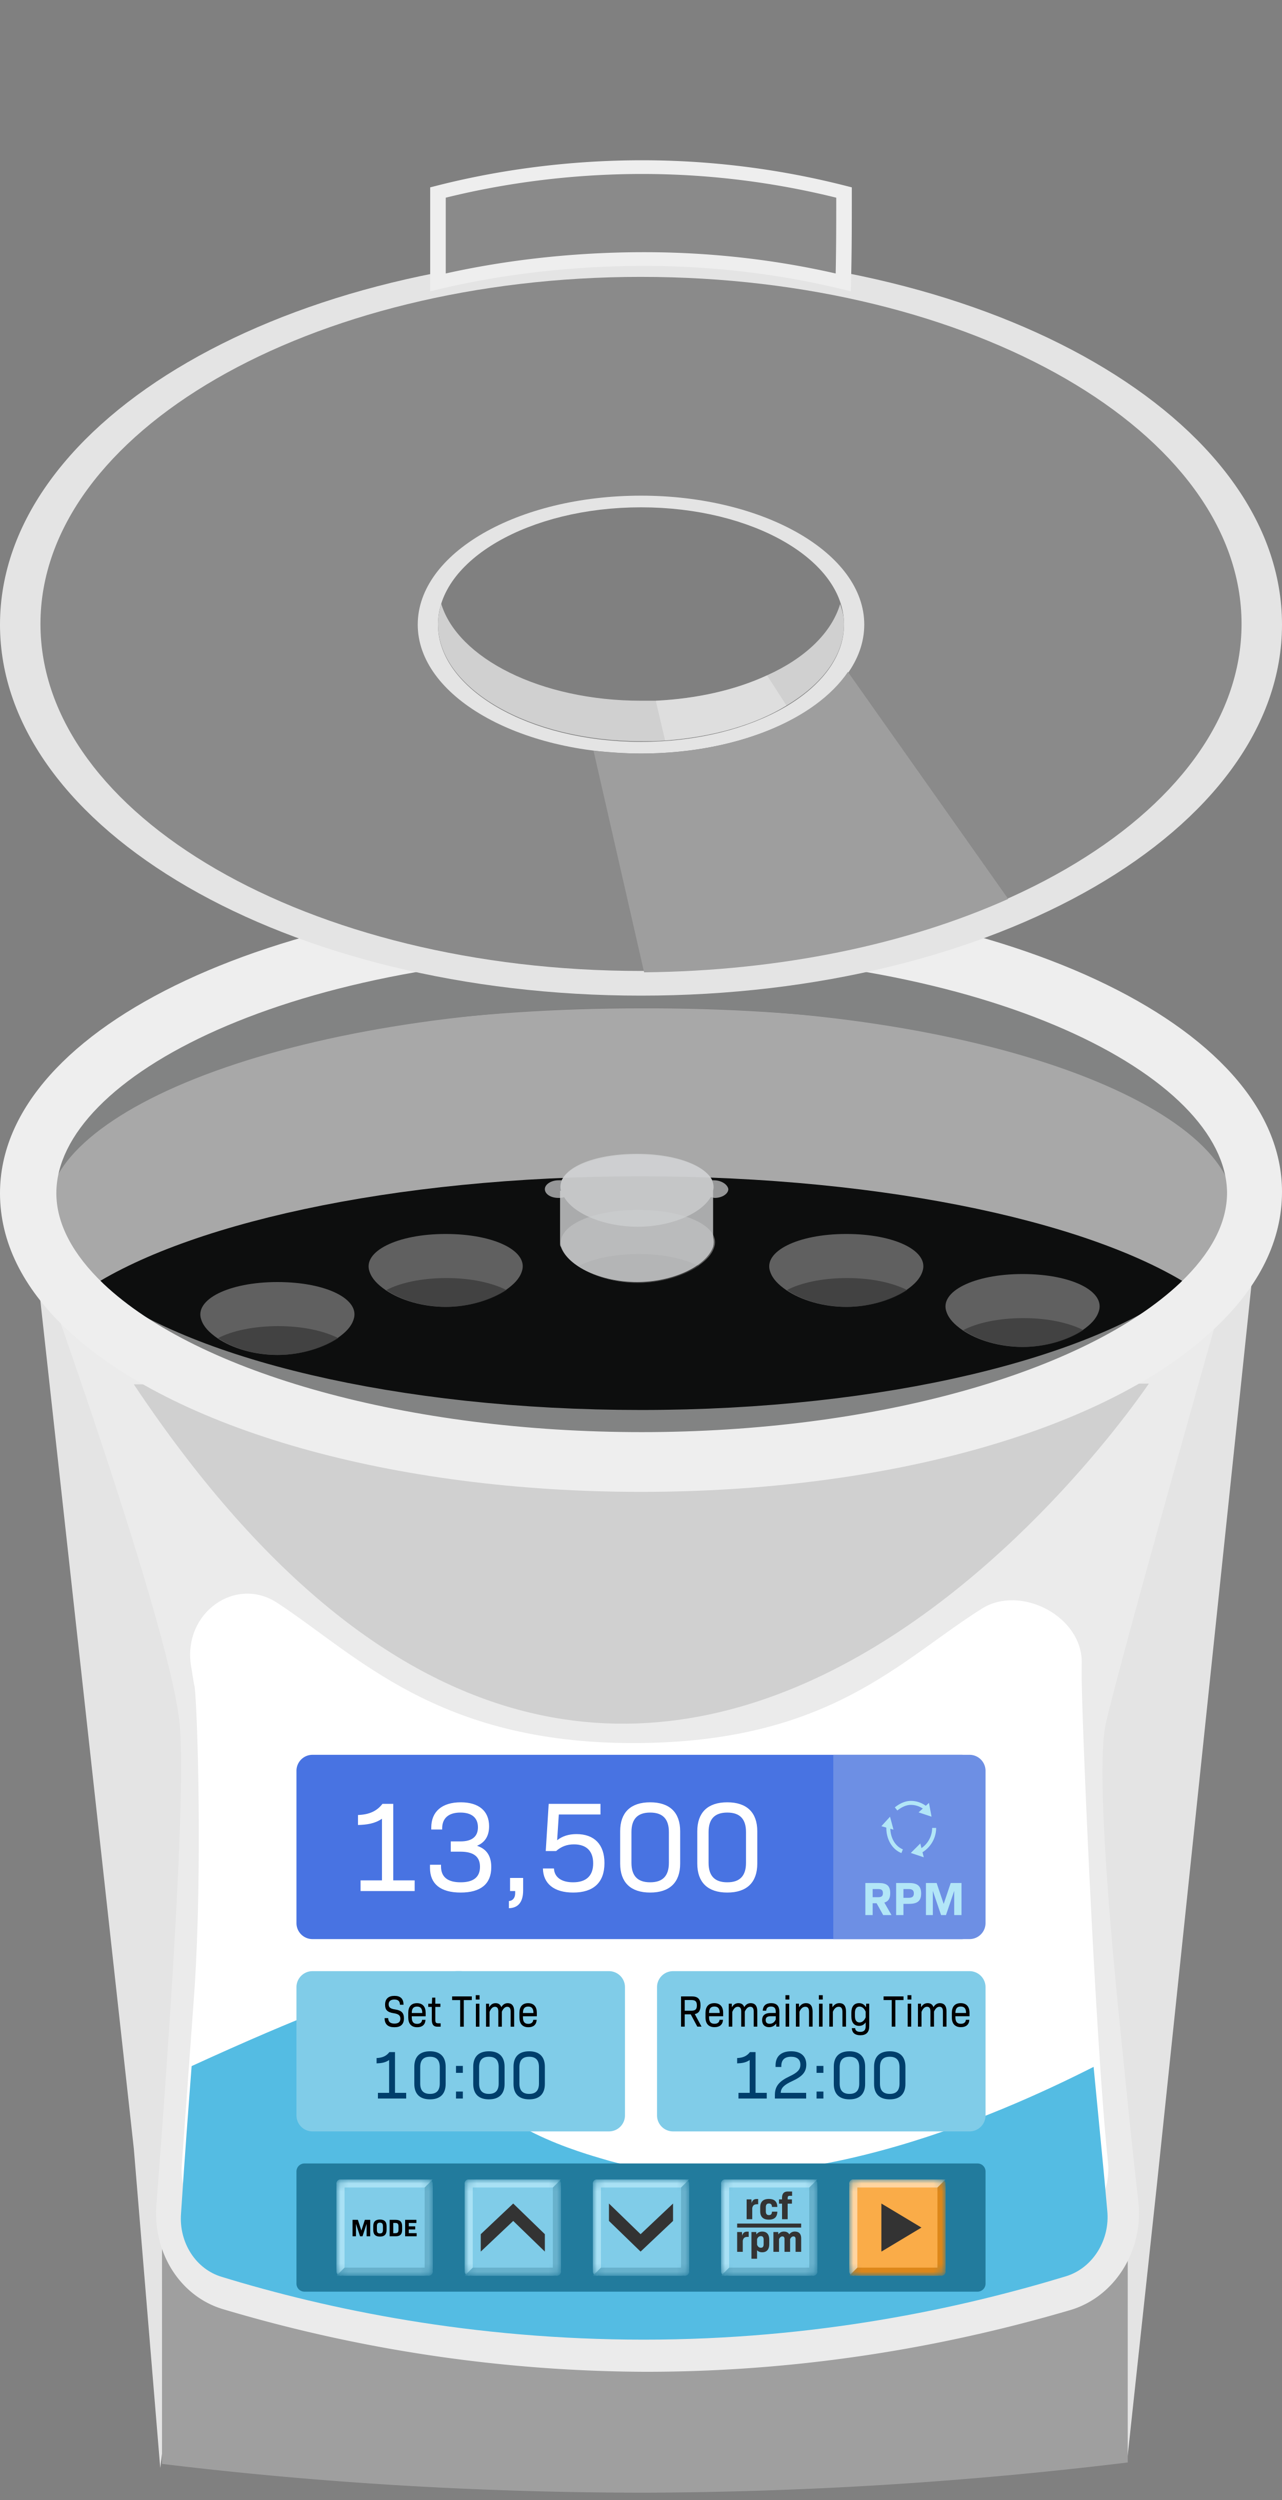 <svg xmlns="http://www.w3.org/2000/svg" width="160" height="312" fill="none" viewBox="0 0 160 312">
    <rect x="0" y="0" width="160" height="312" fill="#808080" stroke="none"/>
    <path fill="#E4E4E4" fill-rule="evenodd" d="M144.352 272.986l-3.693 34.239-19.428-156.387h35.956l-12.835 122.148zm-127.649-4.824L20 308l19.824-157.074H3.78l12.923 117.236z" clip-rule="evenodd"/>
    <path fill="#9F9F9F" d="M140.747 307.316a513.249 513.249 0 0 1-60.132 3.772c-22.066 0-42.373-1.404-60.395-3.596v-38.243l120.527-.175v38.242z"/>
    <path fill="#EBEBEB" d="M5.275 158.644s16 44.47 17.142 56.487c.88 8.946-1.582 42.979-2.9 60.082-.44 5.965 2.988 11.403 8.351 12.982a187.098 187.098 0 0 0 52.66 7.806c21.274 0 39.384-3.684 53.098-7.719 5.539-1.666 9.143-7.455 8.44-13.595-.703-6.052-1.407-13.069-2.198-20.963-1.67-16.314-2.989-33.769-1.846-38.681 2.286-9.824 15.56-56.486 15.56-56.486l-148.307.087z"/>
    <path fill="#D0D0D0" d="M16.703 172.766l126.682-.088c-.088 0-63.121 95.431-126.682.088z"/>
    <path fill="#A8A8A8" d="M157.011 150.838c0 3.772-2.549 7.368-7.121 10.613-12.22 8.596-38.945 14.648-69.978 14.648-30.945 0-57.67-5.964-69.89-14.56-4.571-3.245-7.12-6.754-7.12-10.526 0-13.858 34.46-25.173 77.01-25.173 42.637-.175 77.099 11.052 77.099 24.998z"/>
    <path fill="#0D0E0E" d="M149.89 161.364c-12.22 8.595-38.945 14.648-69.978 14.648-30.945 0-57.67-5.965-69.89-14.561 12.22-8.595 38.945-14.648 69.89-14.648 31.033 0 57.758 5.965 69.978 14.561z"/>
    <path fill="#828383" fill-rule="evenodd" d="M133.251 133.575c-13.497-4.866-32.316-7.91-53.246-7.866H80c-20.885 0-39.705 3.086-53.213 7.985-6.765 2.454-12.066 5.314-15.629 8.362-3.572 3.056-5.141 6.064-5.141 8.87 0 3.039 1.808 6.335 6.055 9.594l.008.007.008.006c5.655 4.416 14.923 8.3 26.767 11.07 11.79 2.758 25.927 4.364 41.145 4.364 15.216 0 29.351-1.627 41.141-4.406 11.834-2.79 21.099-6.692 26.758-11.106 4.212-3.381 6.085-6.683 6.085-9.705 0-2.807-1.565-5.808-5.129-8.853-3.554-3.038-8.845-5.885-15.604-8.322zm18.853 4.52c4.17 3.564 6.88 7.832 6.88 12.655 0 5.221-3.223 9.809-7.969 13.616l-.013.01-.013.01c-6.474 5.056-16.544 9.176-28.701 12.041-12.21 2.878-26.734 4.54-42.288 4.54-15.55 0-30.074-1.639-42.283-4.495-12.151-2.842-22.22-6.937-28.698-11.992-4.891-3.756-8.002-8.352-8.002-13.554 0-4.825 2.716-9.098 6.89-12.669 4.186-3.58 10.094-6.695 17.175-9.263 14.183-5.144 33.604-11.285 54.916-11.285 21.354-.044 40.776 6.052 54.949 11.163 7.076 2.551 12.978 5.652 17.157 9.223z" clip-rule="evenodd"/>
    <path fill="#EEE" d="M80 186.186c-30.945 0-58.462-7.807-71.736-20.349C2.814 160.662 0 154.96 0 148.908c0-20.963 35.165-37.365 80-37.453 44.835 0 80 16.402 80 37.278 0 6.052-2.813 11.753-8.264 16.928-13.274 12.718-40.791 20.525-71.736 20.525zm0-67.187c-43.692 0-72.967 15.437-72.967 29.909 0 3.772 2.022 7.631 5.89 11.315 11.868 11.227 38.242 18.507 67.165 18.507 28.923 0 55.209-7.367 67.165-18.595 3.868-3.683 5.89-7.455 5.89-11.314-.176-14.473-29.451-29.822-73.143-29.822z"/>
    <path fill="#fff" d="M23.822 207.765c-.945-6.507 5.577-11.128 10.775-7.733 9.925 6.507 19.945 17.504 44.424 17.504s33.27-10.337 43.478-16.749c4.821-3.112 12.785.943 12.501 6.978v.849c-.095 3.866 1.677 45.889 3.284 61.26.378 3.772-1.796 7.261-5.104 8.204-13.327 4.055-31.286 7.922-52.741 7.922-21.456 0-39.414-3.772-52.647-7.827-3.214-1.038-5.387-4.338-5.104-7.922.662-9.336 1.229-16.88 1.607-22.255.945-14.617.378-34.195 0-37.496-.19-.755-.284-1.698-.473-2.735z"/>
    <path fill="#54BCE3" d="M136.488 257.944c-11.72 5.941-39.13 18.294-61.531 11.41-3.876-1.131-16.068-4.904-17.203-12.448-.661-4.715 3.309-8.016 2.174-9.902-1.228-2.263-9.073-1.508-36.011 10.845-.378 4.904-.85 11.128-1.323 18.389-.284 3.678 1.89 6.979 5.104 7.922 13.232 4.055 31.285 7.827 52.646 7.827 21.456 0 39.414-3.867 52.741-7.922 3.308-1.037 5.482-4.526 5.104-8.204-.378-4.432-1.039-10.939-1.701-17.917z"/>
    <path fill="#4873E2" d="M37 221a2 2 0 0 1 2-2h81a2 2 0 0 1 2 2v19a2 2 0 0 1-2 2H39a2 2 0 0 1-2-2v-19z"/>
    <path fill="#80CCE8" d="M37 248a2 2 0 0 1 2-2h37a2 2 0 0 1 2 2v16a2 2 0 0 1-2 2H39a2 2 0 0 1-2-2v-16zM82 248a2 2 0 0 1 2-2h37a2 2 0 0 1 2 2v16a2 2 0 0 1-2 2H84a2 2 0 0 1-2-2v-16z"/>
    <path fill="#6D8FE4" d="M104 219h17a2 2 0 0 1 2 2v19a2 2 0 0 1-2 2h-17v-23z"/>
    <path fill="#003E6B" d="M92.167 261.898h3.527v-.708h-1.396v-5.088h-.702c-.376.495-.877.716-1.596.742v.665c.56-.018 1.095-.086 1.563-.418v4.099h-1.396v.708zM96.71 261.898h3.902v-.708h-3.176c.034-.622.41-.997 1.454-1.474 1.262-.58 1.739-1.142 1.739-2.063 0-1.014-.652-1.653-1.889-1.653s-1.947.622-1.947 1.764v.196h.719v-.119c0-.776.426-1.159 1.22-1.159.785 0 1.161.383 1.161.988 0 .606-.35.989-1.353 1.458-1.33.622-1.83 1.261-1.83 2.335v.435zM101.912 258.693h.852v-.869h-.852v.869zm0 3.205h.852v-.87h-.852v.87zM106.018 262c1.27 0 1.955-.673 1.955-1.926v-2.148c0-1.253-.685-1.926-1.955-1.926-1.271 0-1.956.673-1.956 1.926v2.148c0 1.253.685 1.926 1.956 1.926zm0-.682c-.819 0-1.22-.426-1.22-1.295v-2.046c0-.869.401-1.295 1.22-1.295s1.22.426 1.22 1.295v2.046c0 .869-.401 1.295-1.22 1.295zM111.045 262c1.27 0 1.955-.673 1.955-1.926v-2.148c0-1.253-.685-1.926-1.955-1.926-1.271 0-1.956.673-1.956 1.926v2.148c0 1.253.685 1.926 1.956 1.926zm0-.682c-.819 0-1.22-.426-1.22-1.295v-2.046c0-.869.401-1.295 1.22-1.295s1.22.426 1.22 1.295v2.046c0 .869-.401 1.295-1.22 1.295zM47.167 261.898h3.527v-.708h-1.396v-5.088h-.702c-.376.495-.877.716-1.596.742v.665c.56-.018 1.095-.086 1.563-.418v4.099h-1.396v.708zM53.665 262c1.27 0 1.955-.673 1.955-1.926v-2.148c0-1.253-.685-1.926-1.955-1.926s-1.956.673-1.956 1.926v2.148c0 1.253.686 1.926 1.956 1.926zm0-.682c-.82 0-1.22-.426-1.22-1.295v-2.046c0-.869.4-1.295 1.22-1.295.819 0 1.22.426 1.22 1.295v2.046c0 .869-.401 1.295-1.22 1.295zM56.912 258.693h.852v-.869h-.852v.869zm0 3.205h.852v-.87h-.852v.87zM61.018 262c1.27 0 1.955-.673 1.955-1.926v-2.148c0-1.253-.685-1.926-1.955-1.926s-1.956.673-1.956 1.926v2.148c0 1.253.685 1.926 1.956 1.926zm0-.682c-.82 0-1.22-.426-1.22-1.295v-2.046c0-.869.4-1.295 1.22-1.295.819 0 1.22.426 1.22 1.295v2.046c0 .869-.401 1.295-1.22 1.295zM66.045 262c1.27 0 1.955-.673 1.955-1.926v-2.148c0-1.253-.685-1.926-1.955-1.926s-1.956.673-1.956 1.926v2.148c0 1.253.685 1.926 1.956 1.926zm0-.682c-.82 0-1.22-.426-1.22-1.295v-2.046c0-.869.4-1.295 1.22-1.295.819 0 1.22.426 1.22 1.295v2.046c0 .869-.401 1.295-1.22 1.295z"/>
    <path fill="#000" d="M85 252.923h.455v-1.531h.754l.82 1.531h.525l-.84-1.565c.501-.105.714-.443.714-1.087 0-.794-.324-1.121-1.108-1.121H85v3.773zm.455-1.986v-1.332h.825c.516 0 .692.183.692.666 0 .483-.176.666-.692.666h-.825zM89.181 252.99c.627 0 1.017-.311 1.052-.921h-.43c-.03.311-.237.499-.632.499-.465 0-.678-.255-.678-.816v-.127h1.76v-.416c0-.788-.389-1.216-1.102-1.216-.713 0-1.103.428-1.103 1.216v.566c0 .788.4 1.215 1.133 1.215zm-.688-1.77c0-.55.208-.805.668-.805.455 0 .662.255.662.805h-1.33zM90.95 252.923h.446v-1.848c.192-.443.41-.632.688-.632.273 0 .424.183.424.566v1.914h.446v-1.875c.192-.416.414-.605.687-.605.273 0 .425.183.425.566v1.914h.445v-1.953c0-.633-.288-.977-.809-.977-.334 0-.602.145-.82.5-.106-.328-.353-.5-.718-.5-.353 0-.612.161-.819.516l-.015-.449h-.38v2.863zM95.985 252.99c.379 0 .672-.161.885-.455l.015.388h.38v-1.87c0-.71-.335-1.06-1.022-1.06-.653 0-1.007.317-1.052.938h.435c.015-.349.232-.516.601-.516.405 0 .592.205.592.649v.156h-.627c-.733 0-1.077.322-1.077.893 0 .561.334.877.87.877zm.065-.422c-.328 0-.49-.166-.49-.466 0-.322.192-.477.647-.477h.612v.405c-.157.35-.42.538-.769.538zM98.028 249.544h.486V249h-.486v.544zm.02 3.379h.445v-2.863h-.445v2.863zM99.332 252.923h.446v-1.859c.187-.421.424-.621.733-.621.308 0 .46.194.46.644v1.836h.445v-1.881c0-.688-.273-1.049-.819-1.049-.364 0-.642.161-.87.516l-.015-.449h-.38v2.863zM102.197 249.544h.485V249h-.485v.544zm.02 3.379h.445v-2.863h-.445v2.863zM103.501 252.923h.445v-1.859c.187-.421.425-.621.734-.621.308 0 .46.194.46.644v1.836h.445v-1.881c0-.688-.273-1.049-.819-1.049-.365 0-.643.161-.87.516l-.015-.449h-.38v2.863zM107.372 254c.743 0 1.113-.377 1.113-1.138v-2.802h-.38l-.02.444c-.217-.35-.496-.511-.87-.511-.607 0-.961.411-.961 1.193v.45c0 .782.354 1.193.961 1.193.349 0 .612-.139.825-.438v.471c0 .5-.213.716-.678.716-.364 0-.612-.133-.637-.466h-.415c.035.588.399.888 1.062.888zm-.101-1.598c-.359 0-.572-.272-.572-.783v-.416c0-.51.213-.782.572-.782.329 0 .597.233.769.638v.705c-.172.405-.44.638-.769.638zM111.29 252.923h.456v-3.313h1.016v-.46h-2.488v.46h1.016v3.313zM113.261 249.544h.485V249h-.485v.544zm.02 3.379h.445v-2.863h-.445v2.863zM114.565 252.923h.445v-1.848c.192-.443.41-.632.688-.632.273 0 .425.183.425.566v1.914h.445v-1.875c.192-.416.415-.605.688-.605.273 0 .425.183.425.566v1.914h.445v-1.953c0-.633-.289-.977-.81-.977-.333 0-.601.145-.819.5-.106-.328-.354-.5-.718-.5-.354 0-.612.161-.819.516l-.016-.449h-.379v2.863zM119.928 252.99c.627 0 1.016-.311 1.052-.921h-.43c-.03.311-.238.499-.632.499-.466 0-.678-.255-.678-.816v-.127H121v-.416c0-.788-.389-1.216-1.103-1.216-.713 0-1.102.428-1.102 1.216v.566c0 .788.399 1.215 1.133 1.215zm-.688-1.77c0-.55.207-.805.668-.805.455 0 .662.255.662.805h-1.33zM49.221 253c.792 0 1.191-.367 1.191-1.107 0-.69-.309-1.001-1.126-1.118-.573-.084-.783-.262-.783-.64 0-.384.255-.595.718-.595.469 0 .693.211.693.651h.448c0-.74-.379-1.108-1.126-1.108-.763 0-1.176.379-1.176 1.102 0 .651.289.946 1.066 1.063.623.094.843.283.843.689 0 .401-.25.607-.743.607-.513 0-.777-.228-.777-.684H48c0 .762.414 1.14 1.221 1.14zM52.068 253c.618 0 1.002-.312 1.037-.924h-.424c-.03.312-.234.501-.623.501-.458 0-.668-.256-.668-.818v-.128h1.735v-.417c0-.79-.384-1.218-1.087-1.218-.702 0-1.086.428-1.086 1.218v.568c0 .79.394 1.218 1.116 1.218zm-.678-1.775c0-.55.205-.806.658-.806.449 0 .653.256.653.806h-1.31zM54.594 252.933h.4v-.423h-.295c-.294 0-.369-.094-.369-.467v-1.58h.633v-.4h-.633v-.757h-.393l-.035.757h-.454v.4h.444v1.575c0 .628.209.895.702.895zM57.433 252.933h.448v-3.321h1.002v-.462H56.43v.462h1.002v3.321zM59.374 249.545h.478V249h-.478v.545zm.02 3.388h.439v-2.87h-.44v2.87zM60.66 252.933h.438v-1.852c.19-.445.404-.635.678-.635.269 0 .418.184.418.568v1.919h.439v-1.88c.19-.417.408-.607.678-.607.269 0 .418.184.418.568v1.919h.439v-1.958c0-.634-.284-.979-.798-.979-.328 0-.593.144-.807.501-.105-.329-.349-.501-.708-.501-.348 0-.603.161-.807.517l-.015-.45h-.374v2.87zM65.944 253c.617 0 1.001-.312 1.036-.924h-.424c-.03.312-.234.501-.623.501-.458 0-.667-.256-.667-.818v-.128H67v-.417c0-.79-.384-1.218-1.086-1.218-.703 0-1.087.428-1.087 1.218v.568c0 .79.394 1.218 1.117 1.218zm-.678-1.775c0-.55.204-.806.657-.806.45 0 .653.256.653.806h-1.31z"/>
    <path fill="#fff" d="M45 236h6.752v-1.328H49.08v-9.552h-1.344c-.72.928-1.68 1.344-3.056 1.392v1.248c1.072-.032 2.096-.16 2.992-.784v7.696H45V236zM57.49 236.192c2.463 0 3.823-1.04 3.823-3.168 0-1.376-.56-2.256-1.744-2.656v-.032c.976-.416 1.472-1.232 1.472-2.416 0-1.92-1.296-2.992-3.536-2.992-2.336 0-3.68 1.152-3.68 3.152v.24h1.36v-.144c0-1.264.8-1.968 2.272-1.968 1.408 0 2.192.64 2.192 1.84 0 1.168-.752 1.76-2.176 1.76h-1.216v1.28h1.2c1.68 0 2.448.64 2.448 1.888 0 1.328-.864 1.936-2.416 1.936-1.632 0-2.448-.672-2.448-1.984v-.208h-1.376v.4c0 2 1.328 3.072 3.824 3.072zM63.514 238.144c1.184-.032 1.776-.8 1.776-2.224v-1.552h-1.632V236h.64v.272c0 .608-.336.96-.784.976v.896zM71.535 236.192c2.496 0 3.904-1.216 3.904-3.68 0-2.336-1.28-3.616-3.488-3.616-.976 0-1.776.256-2.416.768l.208-3.216h5.2v-1.328H68.48l-.368 5.888h1.296c.64-.56 1.344-.832 2.224-.832 1.536 0 2.4.816 2.4 2.368 0 1.584-.896 2.368-2.512 2.368-1.456 0-2.336-.64-2.384-1.728H67.76c.032 1.872 1.36 3.008 3.776 3.008zM81.144 236.192c2.432 0 3.744-1.264 3.744-3.616v-4.032c0-2.352-1.312-3.616-3.744-3.616-2.432 0-3.744 1.264-3.744 3.616v4.032c0 2.352 1.312 3.616 3.744 3.616zm0-1.28c-1.568 0-2.336-.8-2.336-2.432v-3.84c0-1.632.768-2.432 2.336-2.432 1.568 0 2.336.8 2.336 2.432v3.84c0 1.632-.768 2.432-2.336 2.432zM90.77 236.192c2.431 0 3.743-1.264 3.743-3.616v-4.032c0-2.352-1.312-3.616-3.744-3.616-2.432 0-3.744 1.264-3.744 3.616v4.032c0 2.352 1.312 3.616 3.744 3.616zm0-1.28c-1.569 0-2.337-.8-2.337-2.432v-3.84c0-1.632.768-2.432 2.336-2.432 1.568 0 2.336.8 2.336 2.432v3.84c0 1.632-.768 2.432-2.336 2.432z"/>
    <path fill="#B2E6F7" fill-rule="evenodd" d="M111.114 228.124c0 1.22.61 2.294 1.57 2.677l-.185.464c-1.2-.478-1.885-1.775-1.885-3.141v-.323h.5v.323z" clip-rule="evenodd"/>
    <path fill="#B2E6F7" d="M111.512 228.34l-.432-1.616-1.08 1.185 1.512.431z"/>
    <path fill="#B2E6F7" fill-rule="evenodd" d="M114.738 230.814c.901-.499 1.599-1.497 1.599-2.69h.5c0 1.393-.814 2.55-1.857 3.128l-.242-.438z" clip-rule="evenodd"/>
    <path fill="#B2E6F7" d="M114.859 230.064l-1.188 1.185 1.62.538-.432-1.723z"/>
    <path fill="#B2E6F7" fill-rule="evenodd" d="M113.671 225.25c-.568 0-1.162.286-1.679.699l-.312-.39c.562-.449 1.264-.809 1.991-.809.704 0 1.407.234 1.992.701l-.312.391a2.686 2.686 0 0 0-1.68-.592z" clip-rule="evenodd"/>
    <path fill="#B2E6F7" d="M114.643 226.185l1.62.539-.324-1.724-1.296 1.185z"/>
    <path fill="#227B9D" d="M37 271a1 1 0 0 1 1-1h84a1 1 0 0 1 1 1v14a1 1 0 0 1-1 1H38a1 1 0 0 1-1-1v-14z"/>
    <mask id="a" width="12" height="12" x="42" y="272" maskUnits="userSpaceOnUse">
        <path fill="#80CCE8" d="M42 273a1 1 0 0 1 1-1h10a1 1 0 0 1 1 1v10a1 1 0 0 1-1 1H43a1 1 0 0 1-1-1v-10z"/>
    </mask>
    <g mask="url(#a)">
        <path fill="#80CCE8" d="M42 273a1 1 0 0 1 1-1h10a1 1 0 0 1 1 1v10a1 1 0 0 1-1 1H43a1 1 0 0 1-1-1v-10z"/>
        <path fill="#A9E1F5" d="M42 272.5a.5.5 0 0 1 1 0v11a.5.5 0 0 1-1 0v-11z"/>
        <path fill="#68B1CC" d="M43 283h10.5a.5.5 0 0 1 0 1H42l1-1z"/>
        <path fill="#68B1CC" d="M53.5 284a.5.5 0 0 1-.5-.5v-11a.5.5 0 0 1 1 0v11a.5.5 0 0 1-.5.5z"/>
        <path fill="#A9E1F5" d="M42 272.5a.5.5 0 0 1 .5-.5H54l-1 1H42.5a.5.5 0 0 1-.5-.5z"/>
    </g>
    <mask id="b" width="12" height="12" x="58" y="272" maskUnits="userSpaceOnUse">
        <path fill="#80CCE8" d="M58 273a1 1 0 0 1 1-1h10a1 1 0 0 1 1 1v10a1 1 0 0 1-1 1H59a1 1 0 0 1-1-1v-10z"/>
    </mask>
    <g mask="url(#b)">
        <path fill="#80CCE8" d="M58 273a1 1 0 0 1 1-1h10a1 1 0 0 1 1 1v10a1 1 0 0 1-1 1H59a1 1 0 0 1-1-1v-10z"/>
        <path fill="#A9E1F5" d="M58 272.5a.5.5 0 0 1 1 0v11a.5.5 0 0 1-1 0v-11z"/>
        <path fill="#68B1CC" d="M59 283h10.5a.5.5 0 0 1 0 1H58l1-1z"/>
        <path fill="#68B1CC" d="M69.5 284a.5.5 0 0 1-.5-.5v-11a.5.5 0 0 1 1 0v11a.5.5 0 0 1-.5.5z"/>
        <path fill="#A9E1F5" d="M58 272.5a.5.5 0 0 1 .5-.5H70l-1 1H58.5a.5.5 0 0 1-.5-.5z"/>
    </g>
    <mask id="c" width="12" height="12" x="74" y="272" maskUnits="userSpaceOnUse">
        <path fill="#80CCE8" d="M74 273a1 1 0 0 1 1-1h10a1 1 0 0 1 1 1v10a1 1 0 0 1-1 1H75a1 1 0 0 1-1-1v-10z"/>
    </mask>
    <g mask="url(#c)">
        <path fill="#80CCE8" d="M74 273a1 1 0 0 1 1-1h10a1 1 0 0 1 1 1v10a1 1 0 0 1-1 1H75a1 1 0 0 1-1-1v-10z"/>
        <path fill="#A9E1F5" d="M74 272.5a.5.5 0 0 1 1 0v11a.5.5 0 0 1-1 0v-11z"/>
        <path fill="#68B1CC" d="M75 283h10.5a.5.5 0 0 1 0 1H74l1-1z"/>
        <path fill="#68B1CC" d="M85.5 284a.5.5 0 0 1-.5-.5v-11a.5.5 0 0 1 1 0v11a.5.5 0 0 1-.5.5z"/>
        <path fill="#A9E1F5" d="M74 272.5a.5.5 0 0 1 .5-.5H86l-1 1H74.5a.5.5 0 0 1-.5-.5z"/>
    </g>
    <mask id="d" width="12" height="12" x="90" y="272" maskUnits="userSpaceOnUse">
        <path fill="#80CCE8" d="M90 273a1 1 0 0 1 1-1h10a1 1 0 0 1 1 1v10a1 1 0 0 1-1 1H91a1 1 0 0 1-1-1v-10z"/>
    </mask>
    <g mask="url(#d)">
        <path fill="#80CCE8" d="M90 273a1 1 0 0 1 1-1h10a1 1 0 0 1 1 1v10a1 1 0 0 1-1 1H91a1 1 0 0 1-1-1v-10z"/>
        <path fill="#A9E1F5" d="M90 272.5a.5.5 0 0 1 1 0v11a.5.5 0 0 1-1 0v-11z"/>
        <path fill="#68B1CC" d="M91 283h10.5a.5.5 0 0 1 0 1H90l1-1z"/>
        <path fill="#68B1CC" d="M101.5 284a.5.5 0 0 1-.5-.5v-11a.5.5 0 0 1 1 0v11a.5.5 0 0 1-.5.5z"/>
        <path fill="#A9E1F5" d="M90 272.5a.5.5 0 0 1 .5-.5H102l-1 1H90.5a.5.5 0 0 1-.5-.5z"/>
    </g>
    <mask id="e" width="12" height="12" x="106" y="272" maskUnits="userSpaceOnUse">
        <path fill="#80CCE8" d="M106 273a1 1 0 0 1 1-1h10a1 1 0 0 1 1 1v10a1 1 0 0 1-1 1h-10a1 1 0 0 1-1-1v-10z"/>
    </mask>
    <g mask="url(#e)">
        <path fill="#FAAC48" d="M106 273a1 1 0 0 1 1-1h10a1 1 0 0 1 1 1v10a1 1 0 0 1-1 1h-10a1 1 0 0 1-1-1v-10z"/>
        <path fill="#FFD5A0" d="M106 272.5a.5.5 0 0 1 1 0v11a.5.5 0 0 1-1 0v-11z"/>
        <path fill="#DD871A" d="M107 283h10.5a.5.5 0 0 1 0 1H106l1-1z"/>
        <path fill="#DD871A" d="M117.5 284a.5.5 0 0 1-.5-.5v-11a.5.5 0 0 1 1 0v11a.5.5 0 0 1-.5.5z"/>
        <path fill="#FFD5A0" d="M106 272.5a.5.5 0 0 1 .5-.5H118l-1 1h-10.5a.5.5 0 0 1-.5-.5z"/>
    </g>
    <path fill="#333" fill-rule="evenodd" d="M60 278.828L64.052 275v2.172L60 281v-2.172zm8 0L64.052 275v2.172L68 281v-2.172zM84 277.172L79.948 281v-2.172L84 275v2.172zm-8 0L79.948 281v-2.172L76 275v2.172z" clip-rule="evenodd"/>
    <path fill="#333" d="M115 278l-5 3v-6l5 3z"/>
    <path fill="#000" d="M44 279.088h.428v-1.548l.51 1.548h.305l.51-1.548v1.548h.453v-2.052h-.67l-.434 1.34-.438-1.34H44v2.052zM47.416 279.125c.567 0 .83-.263.83-.836v-.453c0-.573-.263-.836-.83-.836s-.83.263-.83.836v.453c0 .573.263.836.83.836zm0-.39c-.272 0-.377-.129-.377-.452v-.441c0-.323.105-.453.377-.453s.377.13.377.453v.441c0 .323-.105.452-.377.452zM48.627 279.088h.764c.552 0 .796-.25.796-.808v-.435c0-.555-.244-.809-.796-.809h-.764v2.052zm.453-.386v-1.279h.247c.305 0 .408.111.408.431v.417c0 .319-.103.431-.408.431h-.247zM50.563 279.088H52v-.389h-.984v-.462h.803v-.386h-.803v-.425h.954v-.39h-1.407v2.052z"/>
    <path fill="#333" d="M93.184 276.957h.7v-1.383c.067-.346.242-.483.606-.483h.133v-.653h-.185c-.34 0-.535.156-.63.506l-.028-.459h-.596v2.472zM95.958 277.013c.691 0 1.046-.326 1.056-.999h-.668c-.01.284-.113.431-.379.431-.265 0-.388-.147-.388-.483v-.478c0-.341.123-.488.389-.488.265 0 .364.147.378.431h.668c-.01-.672-.365-.999-1.056-.999-.715 0-1.08.355-1.08 1.051v.483c0 .696.365 1.051 1.08 1.051zM97.602 276.957h.701v-1.942h.535v-.53h-.535v-.147c0-.218.071-.298.26-.298h.294v-.54h-.53c-.488 0-.725.26-.725.805v.18h-.379v.53h.38v1.942zM92 281.028h.7v-1.382c.067-.346.242-.483.607-.483h.132v-.654h-.184c-.341 0-.535.157-.63.507l-.028-.459H92v2.471zM93.785 281.89h.7v-1.06c.166.175.375.255.64.255.563 0 .88-.35.88-1.018v-.554c0-.667-.317-1.013-.88-1.013-.313 0-.54.109-.725.355l-.019-.298h-.596v3.333zm1.179-1.373c-.223 0-.379-.128-.478-.379v-.696c.1-.246.255-.374.473-.374.227 0 .346.133.346.45v.549c0 .322-.119.45-.341.45zM96.527 281.028h.7v-1.586c.11-.236.247-.336.413-.336.17 0 .27.1.27.317v1.605h.7v-1.586c.114-.236.246-.336.417-.336.17 0 .265.1.265.317v1.605h.7v-1.68c0-.554-.278-.848-.78-.848a.819.819 0 0 0-.706.35c-.123-.232-.346-.35-.663-.35a.792.792 0 0 0-.7.36l-.02-.303h-.596v2.471zM92 277.5h7.99v.5H92z"/>
    <path fill="#B2E6F7" d="M108 239h.911v-1.476h.492l.82 1.476h1.038l-.893-1.559c.516-.147.735-.523.735-1.176 0-.894-.401-1.265-1.415-1.265H108v4zm.911-2.229v-1.018h.68c.443 0 .601.147.601.512 0 .359-.158.506-.601.506h-.68zM111.843 239h.911v-1.4h.722c1.045 0 1.488-.382 1.488-1.294 0-.918-.443-1.306-1.488-1.306h-1.633v4zm.911-2.153v-1.094h.643c.462 0 .656.165.656.547s-.194.547-.656.547h-.643zM115.561 239h.862v-3.018L117.45 239h.613l1.026-3.018V239H120v-4h-1.348l-.875 2.612-.88-2.612h-1.336v4z"/>
    <path fill="#848484" d="M89.12 155.7c-.3.9-1 1.6-2 2.3-1.8 1.2-4.6 2.1-7.5 2.1-2.8 0-5.6-.8-7.5-2.1-1-.7-1.7-1.4-2-2.3-.9-2.5 3.4-4.7 9.5-4.7 6.2 0 10.4 2.2 9.5 4.7z" opacity=".7"/>
    <path fill="#353535" d="M87.219 158c-1.8 1.2-4.6 2.1-7.5 2.1-2.8 0-5.6-.8-7.5-2.1 1.7-.9 4.4-1.5 7.5-1.5 3.1 0 5.7.6 7.5 1.5z" opacity=".7"/>
    <path fill="#848484" d="M44.12 164.7c-.3.9-1 1.6-2 2.3-1.8 1.2-4.6 2.1-7.5 2.1-2.8 0-5.6-.8-7.5-2.1-1-.7-1.7-1.4-2-2.3-.9-2.5 3.4-4.7 9.5-4.7 6.2 0 10.4 2.2 9.5 4.7z" opacity=".7"/>
    <path fill="#353535" d="M42.219 167c-1.8 1.2-4.6 2.1-7.5 2.1-2.8 0-5.6-.8-7.5-2.1 1.7-.9 4.4-1.5 7.5-1.5 3.1 0 5.7.6 7.5 1.5z" opacity=".7"/>
    <path fill="#848484" d="M65.12 158.7c-.3.9-1 1.6-2 2.3-1.8 1.2-4.6 2.1-7.5 2.1-2.8 0-5.6-.8-7.5-2.1-1-.7-1.7-1.4-2-2.3-.9-2.5 3.4-4.7 9.5-4.7 6.2 0 10.4 2.2 9.5 4.7z" opacity=".7"/>
    <path fill="#353535" d="M63.219 161c-1.8 1.2-4.6 2.1-7.5 2.1-2.8 0-5.6-.8-7.5-2.1 1.7-.9 4.4-1.5 7.5-1.5 3.1 0 5.7.6 7.5 1.5z" opacity=".7"/>
    <path fill="#848484" d="M115.119 158.7c-.3.9-1 1.6-2 2.3-1.8 1.2-4.6 2.1-7.5 2.1-2.8 0-5.6-.8-7.5-2.1-1-.7-1.7-1.4-2-2.3-.9-2.5 3.4-4.7 9.5-4.7 6.2 0 10.4 2.2 9.5 4.7z" opacity=".7"/>
    <path fill="#353535" d="M113.219 161c-1.8 1.2-4.6 2.1-7.5 2.1-2.8 0-5.6-.8-7.5-2.1 1.7-.9 4.4-1.5 7.5-1.5 3.1 0 5.7.6 7.5 1.5z" opacity=".7"/>
    <path fill="#848484" d="M137.119 163.7c-.3.9-1 1.6-2 2.3-1.8 1.2-4.6 2.1-7.5 2.1-2.8 0-5.6-.8-7.5-2.1-1-.7-1.7-1.4-2-2.3-.9-2.5 3.4-4.7 9.5-4.7 6.2 0 10.4 2.2 9.5 4.7z" opacity=".7"/>
    <path fill="#353535" d="M135.219 166c-1.8 1.2-4.6 2.1-7.5 2.1-2.8 0-5.6-.8-7.5-2.1 1.7-.9 4.4-1.5 7.5-1.5 3.1 0 5.7.6 7.5 1.5z" opacity=".7"/>
    <path fill="#D0D2D3" d="M89 154.4v-5.8c.6-2.4-3.5-4.6-9.5-4.6s-10.1 2.1-9.5 4.6h-.1v6.5c0 .2 0 .4.1.5.9 2.5 5.1 4.4 9.5 4.4s8.6-1.9 9.5-4.4c.1-.4.1-.8 0-1.2z" opacity=".8"/>
    <path fill="#D0D2D3" d="M89.1 147.3h-.2c-.9-1.8-4.5-3.2-9.4-3.2s-8.5 1.4-9.4 3.2h-.4c-.9 0-1.7.5-1.7 1.1 0 .6.7 1.1 1.7 1.1.2 0 .5 0 .7-.1 1.3 2.2 5.2 3.7 9.2 3.7 3.9 0 7.8-1.5 9.1-3.7.2 0 .3.1.5.1.9 0 1.7-.5 1.7-1.1-.1-.6-.9-1.1-1.8-1.1z" opacity=".7"/>
    <path fill="#E4E4E4" d="M80 31.644c-44.175 0-80 20.713-80 46.306 0 25.592 35.825 46.306 80 46.306s80-20.714 80-46.306c0-25.593-35.825-46.306-80-46.306zm0 60.942c-13.98 0-25.34-6.59-25.34-14.636S66.02 63.313 80 63.313s25.34 6.591 25.34 14.637S93.98 92.586 80 92.586z"/>
    <path fill="#8A8A8A" d="M80 34.554c-41.36 0-74.951 19.43-74.951 43.31 0 23.881 33.495 43.311 74.951 43.311 41.359 0 74.952-19.43 74.952-43.31 0-23.881-33.593-43.31-74.952-43.31zm0 59.488c-15.34 0-27.864-7.19-27.864-16.092 0-8.902 12.427-16.092 27.864-16.092 15.34 0 27.864 7.19 27.864 16.092 0 8.902-12.524 16.092-27.864 16.092z"/>
    <path fill="#D0D0D0" d="M105.34 77.864c0 3.938-2.719 7.533-7.185 10.186-3.883 2.397-9.223 3.937-15.145 4.365-.971.086-2.04.086-3.01.086-13.98 0-25.34-6.59-25.34-14.637 0-.856.194-1.711.388-2.567C57.088 82.144 67.475 87.45 80 87.45h1.844c5.243-.257 10-1.37 13.884-3.167 4.757-2.14 8.058-5.307 9.126-8.902.291.856.486 1.626.486 2.482z"/>
    <path fill="#fff" d="M98.155 88.05c-3.883 2.397-9.223 3.937-15.145 4.365l-1.166-4.964c5.243-.257 10-1.37 13.884-3.167l2.427 3.766z" opacity=".3"/>
    <path fill="#9E9E9E" d="M125.825 112.187l-20-28.331C101.748 89.848 91.747 94.042 80 94.042c-2.039 0-3.98-.172-5.922-.343l6.31 27.647c17.088-.171 32.816-3.509 45.437-9.159z"/>
    <path fill="#8A8A8A" d="M105.34 24.026a101.994 101.994 0 0 0-24.37-3.167c-11.165-.086-20.29 1.626-26.31 3.167v11.213c6.116-1.455 15.049-2.91 25.728-2.91 10.291 0 18.835 1.455 24.854 2.91.098-3.766.098-7.447.098-11.213z"/>
    <path fill="#EEE" fill-rule="evenodd" d="M54.39 23.204c6.085-1.558 15.308-3.287 26.59-3.2a103.092 103.092 0 0 1 24.629 3.2l.702.178v.644c0 3.765 0 7.455-.098 11.232l-.028 1.096-1.199-.29c-5.954-1.439-14.41-2.88-24.598-2.88-10.581 0-19.428 1.443-25.475 2.881l-1.224.291V23.383l.7-.179zm1.241 1.468v9.458c6.125-1.371 14.67-2.657 24.757-2.657 9.728 0 17.912 1.287 23.909 2.658.067-3.164.072-6.28.072-9.458a100.82 100.82 0 0 0-23.407-2.958c-10.624-.081-19.381 1.482-25.331 2.957z" clip-rule="evenodd"/>
</svg>
